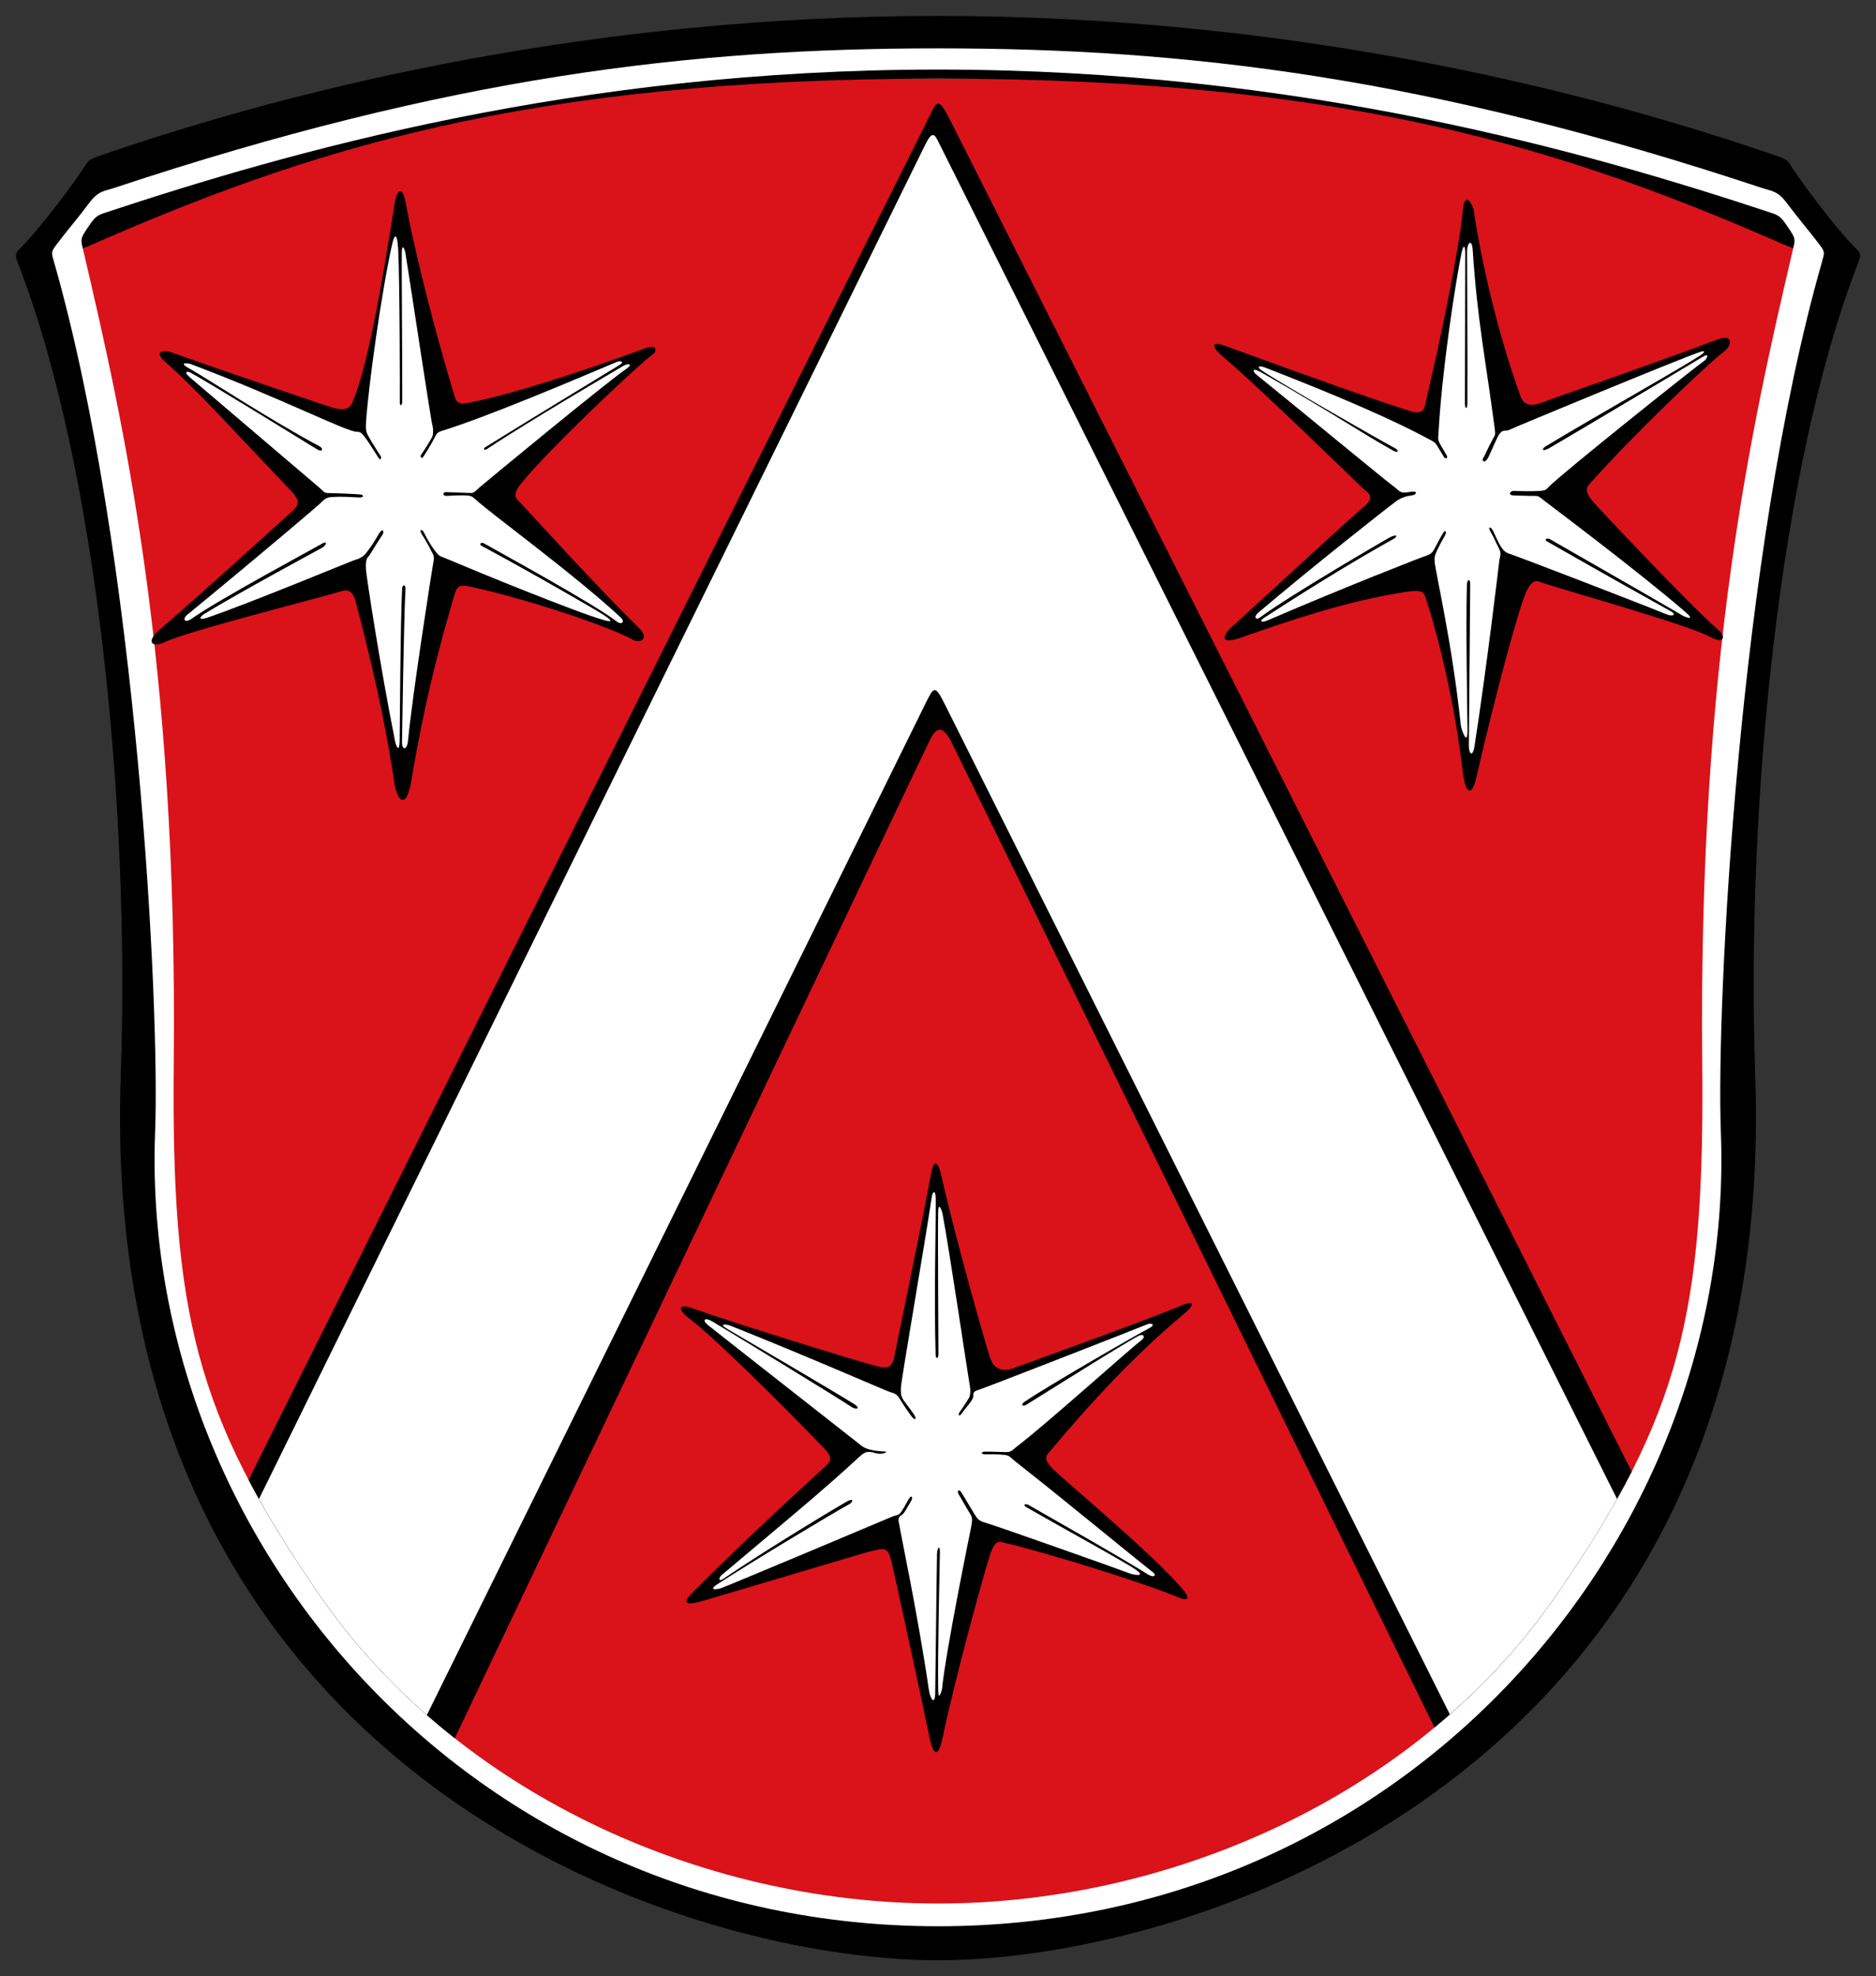 <?xml version="1.0" encoding="UTF-8" standalone="no"?>
<!-- Created with Inkscape (http://www.inkscape.org/) -->

<svg
   xmlns:dc="http://purl.org/dc/elements/1.1/"
   xmlns:cc="http://creativecommons.org/ns#"
   xmlns:rdf="http://www.w3.org/1999/02/22-rdf-syntax-ns#"
   xmlns:svg="http://www.w3.org/2000/svg"
   xmlns="http://www.w3.org/2000/svg"
   xmlns:sodipodi="http://sodipodi.sourceforge.net/DTD/sodipodi-0.dtd"
   xmlns:inkscape="http://www.inkscape.org/namespaces/inkscape"
   version="1.1"
   id="svg815"
   width="235.604"
   height="248.066"
   viewBox="0 0 235.604 248.066"
   sodipodi:docname="DEU Crainfeld COA.svg"
   inkscape:version="0.92.4 (5da689c313, 2019-01-14)"
   inkscape:export-filename="C:\Users\jandu\Pictures\Zu den Flaggen\Vogelsberg\Grebenhain\Crainfeld\Wappen Crainfeld.png"
   inkscape:export-xdpi="96"
   inkscape:export-ydpi="96">
  <rect x="0" y="0" width="235.604" height="248.066" fill="#333333" stroke="none"/>
  <defs
     id="defs819" />
  <sodipodi:namedview
     pagecolor="#ffffff"
     bordercolor="#666666"
     borderopacity="1"
     objecttolerance="10"
     gridtolerance="10"
     guidetolerance="10"
     inkscape:pageopacity="0"
     inkscape:pageshadow="2"
     inkscape:window-width="1920"
     inkscape:window-height="1001"
     id="namedview817"
     showgrid="false"
     inkscape:zoom="1.5970904"
     inkscape:cx="39.997684"
     inkscape:cy="69.802203"
     inkscape:window-x="-9"
     inkscape:window-y="-9"
     inkscape:window-maximized="1"
     inkscape:current-layer="svg815" />
  <g
     id="g1372">
    <g
       transform="translate(1683.899,-355.197)"
       id="g1347">
      <path
         style="fill:#000000;fill-opacity:1;stroke:none;stroke-width:1px;stroke-linecap:butt;stroke-linejoin:miter;stroke-opacity:1"
         d="m -1566.097,357.197 c -42.715,0 -79.588,8.657 -105.483,17.621 -1.354,0.469 -1.23,0.611 -2.031,1.793 -2.291,3.38 -6.147,8.229 -7.721,9.727 -0.735,0.7 -0.678,0.943 -0.274,1.986 9.899,25.567 14.047,68.197 12.873,101.809 -3.039,87.003 69.439,111.131 102.635,111.131 33.196,0 105.674,-24.128 102.635,-111.131 -1.174,-33.612 2.974,-76.242 12.873,-101.809 0.404,-1.044 0.462,-1.287 -0.274,-1.986 -1.573,-1.497 -5.43,-6.346 -7.721,-9.727 -0.801,-1.182 -0.678,-1.324 -2.031,-1.793 -25.895,-8.964 -62.767,-17.621 -105.482,-17.621 z"
         id="path871-7-8-8"
         inkscape:connector-curvature="0"
         sodipodi:nodetypes="sssssssssssss" />
      <path
         style="fill:#ffffff;fill-opacity:1;stroke:none;stroke-width:1px;stroke-linecap:butt;stroke-linejoin:miter;stroke-opacity:1"
         d="m -1566.098,361.267 c -31.015,0 -61.26,3.519 -103.496,17.531 -1.169,0.388 -1.954,0.332 -3.106,1.883 -1.316,1.772 -2.965,3.699 -4.008,5.092 -0.794,1.06 -0.772,1.027 -0.408,2.301 10.477,36.675 13.302,93.494 12.697,109.234 -1.962,51.041 39.515,99.689 98.32,99.689 58.806,0 100.283,-48.648 98.32,-99.689 -0.605,-15.74 2.22,-72.559 12.697,-109.234 0.364,-1.274 0.385,-1.241 -0.408,-2.301 -1.042,-1.392 -2.692,-3.32 -4.008,-5.092 -1.151,-1.55 -1.936,-1.495 -3.105,-1.883 -42.236,-14.012 -72.481,-17.531 -103.496,-17.531 z"
         id="path893-5-4-0"
         inkscape:connector-curvature="0"
         sodipodi:nodetypes="sssssssssssss" />
      <path
         style="fill:#da121a;fill-opacity:1;stroke:none;stroke-width:1px;stroke-linecap:butt;stroke-linejoin:miter;stroke-opacity:1"
         d="m -1566.097,365.068 c -17.627,0 -64.208,-0.73 -107.397,21.336 5.154,21.982 11.917,51.638 11.418,102.131 -0.31,31.418 2.633,44.221 18.428,67.053 16.894,24.419 47.577,38.555 77.551,38.555 29.974,0 60.657,-14.135 77.551,-38.555 15.795,-22.831 18.738,-35.634 18.428,-67.053 -0.499,-50.493 6.264,-80.149 11.418,-102.131 -43.189,-22.066 -89.77,-21.336 -107.396,-21.336 z"
         id="path915-2-1-1"
         inkscape:connector-curvature="0"
         sodipodi:nodetypes="scssssscs" />
      <path
         style="fill:#000000;fill-opacity:1;stroke:none;stroke-width:1px;stroke-linecap:butt;stroke-linejoin:miter;stroke-opacity:1"
         d="m -1566.098,363.929 c -45.467,0 -81.444,10.308 -104.549,17.955 -1.17,0.387 -1.328,0.547 -2.279,1.955 -0.893,1.322 -0.839,1.41 -0.568,2.564 27.951,-12.318 55.366,-21.336 107.397,-21.336 52.03,0 79.445,9.018 107.396,21.336 0.271,-1.154 0.325,-1.242 -0.568,-2.564 -0.951,-1.408 -1.109,-1.568 -2.279,-1.955 -23.105,-7.647 -59.082,-17.955 -104.549,-17.955 z"
         id="path946-5-2-1"
         inkscape:connector-curvature="0"
         sodipodi:nodetypes="ssscscsss" />
    </g>
    <g
       transform="translate(526.706,-994.508)"
       id="g1173-4-7">
      <g
         id="g1138-7-6">
        <path
           sodipodi:nodetypes="sssssssssssssssssssssssss"
           inkscape:connector-curvature="0"
           id="path867-4-3-2"
           d="m -489.885,1058.569 c 1.021,-0.904 0.466,-1.671 -0.258,-2.43 -7.698,-8.07 -11.831,-12.702 -15.693,-16.095 -1.862,-1.636 -0.042,-1.557 0.574,-1.337 7.252,2.59 19.718,6.798 20.245,6.947 2.228,0.63 2.407,-0.252 2.726,-1.033 2.282,-5.588 4.467,-20.398 5.168,-24.697 0.256,-1.566 0.962,-2.233 1.375,0.067 0.595,3.31 2.501,12.165 6.085,24.101 0.259,0.863 0.429,1.252 1.903,0.959 6.88,-1.366 17.717,-5.209 22.089,-6.829 1.484,-0.55 1.478,0.36 0.996,0.721 -2.268,1.691 -13.559,12.43 -16.618,16.305 -1.265,1.603 -0.467,1.932 0.071,2.507 1.627,1.738 9.571,10.509 14.685,15.501 1.58,1.542 0.067,1.976 -0.569,1.613 -3.046,-1.735 -13.894,-5.327 -20.721,-6.757 -1.344,-0.281 -1.542,0.119 -1.905,1.384 -1.392,4.86 -3.462,11.929 -5.317,23.039 -0.603,3.612 -1.777,2.631 -2.124,0.289 -1.629,-11.015 -4.287,-20.42 -4.859,-22.773 -0.403,-1.657 -1.24,-1.501 -1.905,-1.298 -2.943,0.901 -18.864,4.868 -22.137,6.377 -1.637,0.754 -2.27,-0.123 -0.635,-1.536 6.536,-5.648 15.828,-14.143 16.822,-15.024 z"
           style="fill:#000000;fill-opacity:1;stroke:none;stroke-width:1px;stroke-linecap:butt;stroke-linejoin:miter;stroke-opacity:1" />
        <path
           sodipodi:nodetypes="sssssssssssssssssssssssssssssssssssssssssssssssssssssssssssssssssssssssss"
           inkscape:connector-curvature="0"
           id="path875-0-74-1-7"
           d="m -481.558,1056.954 c 0.55,0.018 0.616,-0.325 0.065,-0.379 -0.465,-0.046 -2.143,-0.132 -3.869,-0.169 -0.652,-0.014 -0.552,-0.072 -1.245,-0.692 -0.249,-0.223 -10.477,-8.906 -16.285,-13.865 -0.779,-0.665 -0.357,-0.826 0.204,-0.516 2.675,1.475 14.855,8.993 15.838,9.598 0.62,0.382 0.83,-0.106 0.25,-0.413 -5.973,-3.161 -14.696,-8.872 -16.092,-9.614 -1.855,-0.985 -0.418,-0.826 -0.067,-0.694 11.366,4.266 19.743,8.598 20.915,8.504 0.437,-0.035 0.718,0.353 0.967,0.679 0.518,0.675 1.052,1.579 1.694,2.564 0.298,0.457 0.417,0.043 0.274,-0.213 -0.086,-0.154 -0.97,-1.455 -1.557,-2.531 -0.246,-0.451 -0.334,-0.742 -0.271,-1.716 0.289,-4.491 1.996,-16.729 3.303,-22.434 0.267,-1.166 0.625,-1.384 0.733,0.765 0.206,4.068 0.218,18.052 0.204,19.148 -0.009,0.65 0.31,0.4 0.31,-0.036 0.006,-8.349 -0.096,-16.537 -0.058,-18.708 0.023,-1.34 0.393,-0.34 0.453,0.03 0.813,5.057 3.159,20.793 3.396,21.661 0.141,0.517 0.083,1.201 -0.019,1.411 -0.265,0.544 -1.205,1.989 -1.372,2.2 -0.199,0.252 -0.026,0.67 0.249,0.3 0.095,-0.127 0.934,-1.431 1.45,-2.458 0.195,-0.388 0.32,-0.609 0.825,-0.763 5.583,-1.706 16.83,-6.478 22.049,-8.682 0.271,-0.115 1.049,-0.108 0.346,0.376 -0.251,0.173 -10.052,6.093 -16.833,10.303 -0.452,0.28 -0.134,0.461 0.138,0.28 5.364,-3.573 16.024,-9.791 17.115,-10.439 0.609,-0.362 1.34,-0.292 0.411,0.348 -2.634,1.814 -18.18,14.636 -18.534,14.967 -0.412,0.385 -0.596,0.634 -1.004,0.629 -0.815,-0.01 -2.787,-0.107 -3.102,-0.114 -0.461,-0.01 -0.449,0.492 0.022,0.478 0.408,-0.012 1.741,-0.13 2.779,-0.032 0.234,0.022 0.483,0.073 0.904,0.48 1.582,1.53 12.347,9.352 18.164,14.763 0.751,0.698 0.053,0.954 -0.405,0.588 -2.648,-2.118 -15.151,-8.94 -16.712,-9.841 -0.345,-0.199 -0.669,0.113 -0.303,0.309 6.56,3.515 14.531,8.159 15.169,8.569 1.929,1.237 0.579,0.864 0.199,0.756 -3.53,-1.005 -15.818,-6.031 -19.812,-7.728 -0.709,-0.301 -0.816,-0.186 -1.427,-1.001 -0.902,-1.204 -1.306,-2.197 -1.437,-2.387 -0.2,-0.291 -0.505,-0.249 -0.29,0.167 0.159,0.308 0.761,1.169 1.345,2.391 0.155,0.325 0.371,0.473 0.198,1.3 -0.104,0.494 -2.65,16.746 -3.181,22.39 -0.116,1.231 -0.78,1.239 -0.754,0.151 0.004,-0.172 0.235,-15.961 0.432,-19.118 0.046,-0.746 -0.392,-0.595 -0.415,-0.179 -0.224,4.076 -0.287,17.805 -0.315,19.198 -0.027,1.395 -0.399,0.881 -0.581,-0.025 -1.867,-9.328 -3.605,-20.711 -3.652,-21.541 -0.084,-1.49 0.28,-1.49 0.466,-1.793 0.852,-1.393 1.275,-2.019 1.632,-2.576 0.173,-0.27 0.087,-0.835 -0.331,-0.285 -0.314,0.412 -0.696,1.279 -1.513,2.308 -0.171,0.215 -0.502,0.904 -1.644,1.176 -0.271,0.065 -13.465,5.538 -18.572,7.259 -1.195,0.403 -0.885,-0.152 -0.308,-0.504 4.405,-2.69 13.986,-7.86 14.786,-8.3 0.516,-0.284 0.804,-1.047 -0.275,-0.361 -0.415,0.264 -12.717,6.865 -16.049,9.23 -1.015,0.721 -1.253,0.067 -0.671,-0.41 9.528,-7.82 16.453,-13.723 16.764,-14.044 0.577,-0.597 0.866,-0.734 1.448,-0.769 1.463,-0.088 2.339,0.018 3.459,0.055 z"
           style="fill:#ffffff;fill-opacity:1;stroke:none;stroke-width:1px;stroke-linecap:butt;stroke-linejoin:miter;stroke-opacity:1" />
      </g>
      <g
         id="g1142-4-5">
        <path
           sodipodi:nodetypes="sssssssssssssssssssssssss"
           inkscape:connector-curvature="0"
           id="path875-3-9-2"
           d="m -373.083,1039.309 c -1.738,-1.477 -1.353,-1.966 0.242,-1.383 11.117,4.069 18.913,6.812 23.103,8.143 1.949,0.619 1.91,-0.372 2.122,-1.264 1.8,-7.555 4.145,-18.862 4.618,-23.905 0.246,-2.619 1.287,-0.61 1.377,0.01 0.879,6.051 2.907,15.072 5.774,23.07 0.263,0.732 0.641,1.966 3.077,0.965 1.306,-0.537 13.484,-4.687 21.788,-7.833 1.875,-0.71 1.936,0.66 0.771,1.537 -1.906,1.436 -11.265,10.312 -16.709,16.446 -0.426,0.481 -1.005,0.904 0.341,2.451 0.815,0.937 11.887,12.732 15.684,16.04 0.95,0.828 0.753,1.803 -0.955,0.904 -3.078,-1.621 -17.254,-5.558 -20.959,-6.765 -0.804,-0.262 -1.488,-0.881 -2.455,1.656 -0.894,2.345 -3.546,11.899 -6.029,22.731 -0.552,2.406 -1.358,2.162 -1.695,-0.647 -1.418,-11.799 -4.142,-20.287 -4.532,-21.468 -0.374,-1.13 -0.293,-1.544 -2.723,-1.173 -7.528,1.148 -15.321,3.864 -20.542,5.702 -3.079,1.084 -2.127,-0.5 -1.324,-1.229 7.723,-7.021 15.258,-14.015 16.549,-15.06 1.78,-1.441 0.627,-1.845 -0.142,-2.575 -0.989,-0.941 -12.636,-12.325 -17.378,-16.354 z"
           style="fill:#000000;fill-opacity:1;stroke:none;stroke-width:1px;stroke-linecap:butt;stroke-linejoin:miter;stroke-opacity:1" />
        <path
           sodipodi:nodetypes="cssssssssssssssssssssssssssssssssssssssssssssssssssssssssssssssssssssc"
           inkscape:connector-curvature="0"
           id="path875-0-7-1-6-3"
           d="m -341.749,1025.911 c 0.586,8.873 1.617,13.7 2.726,22.113 0.157,1.19 0.13,0.996 -0.255,1.692 -0.533,0.966 -0.93,1.944 -1.079,2.157 -0.367,0.529 0.096,0.9 0.545,0.089 0.133,-0.24 0.921,-2.066 1.198,-2.608 0.58,-1.139 0.982,-0.626 1.435,-0.88 0.346,-0.194 21.348,-8.9 23.941,-9.77 0.755,-0.254 0.662,0.011 0.159,0.351 -2.329,1.574 -13.087,7.595 -19.498,11.478 -0.511,0.31 -0.534,0.71 0.343,0.287 0.22,-0.106 15.318,-9.068 19.318,-11.489 1.055,-0.638 0.497,0.281 0.329,0.402 -1.718,1.235 -17.549,13.873 -19.558,15.832 -0.343,0.335 -0.311,0.517 -1.298,0.575 -1.231,0.072 -2.459,0 -3.187,-0.011 -0.381,0 -0.869,0.578 0.213,0.579 0.552,7e-4 1.7,0.066 2.453,0.052 0.411,-0.01 0.543,0.062 1.134,0.552 0.202,0.168 11.863,8.888 17.832,14.06 1.335,1.157 -0.15,0.546 -0.346,0.432 -4.088,-2.399 -16,-9.199 -16.721,-9.62 -0.273,-0.16 -0.864,-0.01 -0.278,0.328 7.846,4.477 12.081,6.842 15.488,8.738 0.727,0.405 0.259,0.703 -0.595,0.357 -4.508,-1.823 -18.764,-7.303 -19.838,-7.641 -0.214,-0.067 -0.56,-0.276 -0.907,-0.82 -0.404,-0.634 -0.809,-1.634 -1.009,-2.021 -0.286,-0.554 -0.711,-0.557 -0.307,0.132 0.535,0.911 0.657,1.346 1.055,2.088 0.38,0.71 0.087,1.041 0.022,1.737 -0.008,0.087 -1.531,13.063 -3.097,23.139 -0.205,1.322 -0.717,1.01 -0.702,-0.163 0.05,-3.986 0.142,-19.189 0.167,-20.043 0.03,-1.04 -0.397,-0.786 -0.416,-0.057 -0.143,5.428 0.052,15.507 0.077,18.179 0.02,2.214 -0.782,-0.063 -0.839,-0.597 -1.101,-10.411 -3.163,-19.118 -3.28,-20.462 -0.051,-0.583 -0.03,-0.759 0.345,-1.584 0.15,-0.329 0.665,-1.288 0.994,-1.87 0.173,-0.307 -0.007,-0.64 -0.23,-0.292 -0.391,0.612 -0.753,1.376 -1.239,2.246 -0.235,0.42 -0.682,0.622 -0.979,0.705 -0.385,0.107 -9.919,3.819 -19.851,8.087 -0.78,0.335 -1.159,0.141 -0.454,-0.317 4.199,-2.726 10.348,-6.613 16.319,-9.94 0.414,-0.231 0.452,-0.705 -0.697,-0.063 -0.565,0.315 -12.191,7.064 -16.151,9.964 -0.554,0.406 -0.828,-0.071 -0.235,-0.576 6.741,-5.735 16.506,-13.41 17.291,-13.981 0.565,-0.411 1.193,-0.665 2.027,-0.761 0.583,-0.067 0.861,-0.648 -0.277,-0.435 -1.3,0.243 -1.22,-0.122 -1.937,-0.629 -0.954,-0.675 -10.725,-8.765 -17.328,-14.107 -0.431,-0.349 -0.653,-0.999 0.654,-0.253 9.549,5.447 12.446,7.534 16.62,9.847 0.507,0.281 0.717,-0.048 0.121,-0.361 -1.59,-0.834 -13.753,-7.766 -16.744,-9.768 -0.627,-0.419 -0.342,-0.649 0.407,-0.358 14.525,5.636 19.093,8.208 20.704,9.05 0.901,0.471 0.713,0.419 1.781,2.166 0.208,0.34 0.599,0.209 0.333,-0.233 -1.246,-2.071 -1.048,-1.787 -1,-2.691 0.417,-7.786 2.071,-18.552 2.862,-22.515 0.223,-1.114 0.472,-1.26 0.501,-0.22 0.014,0.507 -0.059,18.622 -0.043,19.028 0.028,0.691 0.307,0.686 0.31,-0.078 0.026,-5.182 -0.03,-16.865 -0.035,-19.122 -0.002,-1.006 0.604,-1.648 0.705,-0.107 z"
           style="fill:#ffffff;fill-opacity:1;stroke:none;stroke-width:1px;stroke-linecap:butt;stroke-linejoin:miter;stroke-opacity:1" />
      </g>
      <g
         id="g1146-8-0">
        <path
           sodipodi:nodetypes="sssssssssssssssssssssssss"
           inkscape:connector-curvature="0"
           id="path875-5-3-8-1"
           d="m -414.73,1190.604 c -0.453,-1.928 -0.824,-1.817 -2.717,-1.343 -1.135,0.284 -15.1,4.496 -21.238,6.272 -1.699,0.492 -2.492,0.316 -1.093,-1.083 7.66,-7.66 15.364,-14.609 16.725,-15.872 0.699,-0.649 0.966,-1.097 -0.148,-2.268 -0.881,-0.925 -12.927,-13.302 -17.017,-16.359 -1.163,-0.869 -1.624,-1.965 0.625,-1.164 5.318,1.895 21.152,6.768 23.079,7.24 0.84,0.206 1.839,0.408 2.122,-1.195 0.155,-0.88 3.719,-17.969 4.58,-22.829 0.501,-2.829 1.143,-0.728 1.275,-0.139 1.847,8.225 5.66,21.56 6.169,23.071 0.248,0.736 0.947,2.092 3.026,1.287 0.7,-0.271 16.06,-5.769 20.896,-7.79 2.366,-0.989 1.151,0.407 0.716,0.766 -8.56,7.061 -15.7,15.856 -17.079,17.452 -0.442,0.511 -0.958,0.91 0.198,2.115 1.48,1.542 12.255,10.398 16.403,15.194 0.893,1.032 0.953,1.669 -0.575,1.033 -4.62,-1.922 -17.148,-5.767 -21.862,-6.838 -0.474,-0.108 -1.053,-0.492 -1.71,1.496 -0.824,2.494 -4.39,15.442 -5.987,23.078 -0.3,1.433 -0.949,3.102 -1.63,-0.149 -1.837,-8.772 -4.444,-20.643 -4.757,-21.972 z"
           style="fill:#000000;fill-opacity:1;stroke:none;stroke-width:1px;stroke-linecap:butt;stroke-linejoin:miter;stroke-opacity:1" />
        <path
           sodipodi:nodetypes="sssssssssssssssssssssssssssssssssssssssssssssssssssssssssssssssssssssss"
           inkscape:connector-curvature="0"
           id="path875-0-1-3-5-6"
           d="m -412.229,1172.294 c 0.456,0.614 0.688,0.357 0.332,-0.194 -0.338,-0.522 -1.28,-1.722 -1.366,-1.87 -0.374,-0.651 -0.284,-0.869 -0.303,-1.479 -0.022,-0.691 2.999,-18.047 3.883,-24.005 0.087,-0.584 0.486,-1.1 0.495,0.389 0.022,3.494 -0.226,12.23 -0.014,19.449 0.014,0.489 0.345,0.585 0.353,-0.128 0.012,-1.033 -0.098,-13.622 -0.038,-17.717 0.023,-1.564 0.49,-0.197 0.543,0.082 0.872,4.624 3.008,19.1 3.452,21.751 0.071,0.422 0.079,1.107 -0.151,1.46 -0.4,0.614 -0.731,1.182 -1.115,1.686 -0.263,0.346 -0.145,0.787 0.278,0.16 0.511,-0.759 1.435,-1.606 1.414,-2.168 -0.013,-0.332 0.067,-0.557 0.491,-0.672 0.636,-0.172 20.064,-7.751 21.479,-8.343 0.196,-0.082 1.176,0.01 -0.01,0.611 -1.412,0.72 -12.845,7.311 -15.575,9.2 -0.466,0.322 -0.214,0.634 0.284,0.327 2.13,-1.315 12.265,-7.706 14.123,-8.656 0.481,-0.246 1.018,0.05 0.192,0.671 -1.486,1.117 -11.553,10.205 -15.571,13.284 -0.549,0.421 -0.615,0.673 -1.391,0.653 -0.638,-0.016 -2.091,-0.07 -2.595,-0.053 -0.48,0.016 -0.533,0.352 0.134,0.339 1.093,-0.021 1.703,0 2.352,0.071 0.654,0.068 0.638,0.248 1.508,0.933 6.75,5.316 13.956,11.303 17.132,13.8 0.513,0.404 0.11,0.735 -0.663,0.246 -3.463,-2.191 -13.802,-8.026 -14.916,-8.675 -0.463,-0.269 -0.821,-0.036 -0.315,0.256 4.469,2.573 12.544,6.976 13.808,7.89 1.25,0.904 -0.368,0.594 -0.78,0.439 -1.981,-0.749 -16.778,-5.975 -17.936,-6.306 -1.076,-0.307 -1.184,-0.459 -1.644,-1.21 -0.759,-1.239 -1.433,-2.418 -1.647,-2.723 -0.251,-0.359 -0.635,-0.199 -0.236,0.414 0.292,0.449 0.787,1.383 1.376,2.335 0.261,0.421 0.3,0.639 0.152,1.511 -0.023,0.134 -3.207,15.602 -3.676,20.422 -0.016,0.166 -0.457,1.708 -0.487,0.289 -0.092,-4.353 0.195,-16.329 0.211,-17.354 0.017,-1.113 -0.346,-0.553 -0.36,0.144 -0.071,3.406 -0.194,16.204 -0.23,17.565 -0.039,1.499 -0.627,0.652 -0.785,-0.431 -1.407,-9.622 -3.57,-19.672 -3.698,-20.654 -0.046,-0.353 -0.351,-0.997 0.232,-1.316 0.418,-0.228 0.876,-1.266 1.26,-1.861 0.223,-0.346 0.014,-0.791 -0.337,-0.169 -0.464,0.823 -0.606,1.101 -0.918,1.575 -0.359,0.547 -0.581,0.355 -1.344,0.707 -0.411,0.19 -19.86,8.353 -21.209,8.866 -0.499,0.19 -1.859,0.381 -0.516,-0.489 4.712,-3.053 14.926,-9.17 16.517,-10.015 0.474,-0.252 0.626,-0.838 -0.26,-0.362 -0.622,0.334 -9.668,5.728 -15.448,9.661 -0.893,0.608 -0.574,-0.183 -0.383,-0.344 6.327,-5.362 12.653,-10.518 17.384,-14.93 0.978,-0.912 1.348,-0.555 2.339,-0.375 0.576,0.104 1.431,-0.247 0.758,-0.274 -1.671,-0.066 -2.47,-0.401 -2.882,-0.746 -0.257,-0.215 -18.247,-14.303 -19.259,-15.129 -0.787,-0.642 -0.375,-1.003 0.552,-0.45 4.133,2.466 15.971,9.718 17.362,10.655 0.851,0.573 1.26,0.22 0.489,-0.261 -2.574,-1.608 -14.742,-8.746 -15.823,-9.365 -1.512,-0.866 -0.099,-0.631 0.177,-0.521 9.633,3.824 19.761,8.271 20.135,8.364 0.556,0.139 0.884,0.316 1.162,0.775 0.507,0.838 0.998,1.562 1.522,2.269 z"
           style="fill:#ffffff;fill-opacity:1;stroke:none;stroke-width:1px;stroke-linecap:butt;stroke-linejoin:miter;stroke-opacity:1" />
      </g>
      <g
         id="g1150-0-0"
         transform="translate(0,-505.92)">
        <path
           inkscape:connector-curvature="0"
           id="path921-0-8-1"
           d="m -321.783,1685.157 -85.613,-169.68 c -1.624,-3.218 -1.699,-2.214 -2.895,0.18 l -85.199,170.539 c 2.4,4.573 5.372,9.327 9.035,14.621 4.67,6.751 10.394,12.715 16.865,17.812 l 59.539,-125.051 c 0.716,-1.503 1.544,-2.628 2.906,0.148 l 60.592,123.553 c 5.789,-4.792 10.935,-10.298 15.199,-16.463 3.941,-5.697 7.08,-10.767 9.57,-15.66 z"
           style="fill:#000000;fill-opacity:1;stroke:none;stroke-width:1px;stroke-linecap:butt;stroke-linejoin:miter;stroke-opacity:1" />
        <path
           inkscape:connector-curvature="0"
           id="path1030-7-8-1"
           d="m -494.183,1688.595 c 2.151,3.842 4.7,7.846 7.729,12.223 3.808,5.504 8.315,10.486 13.357,14.9 l 62.633,-127 c 1.066,-2.161 1.19,-2.334 2.443,0.172 l 63.4,126.74 c 5.004,-4.394 9.484,-9.344 13.268,-14.812 3.027,-4.375 5.582,-8.382 7.732,-12.223 l -85.055,-170.004 c -0.605,-1.209 -0.854,-1.986 -1.84,0.018 z"
           style="fill:#ffffff;fill-opacity:1;stroke:none;stroke-width:1px;stroke-linecap:butt;stroke-linejoin:miter;stroke-opacity:1" />
      </g>
    </g>
  </g>
</svg>
